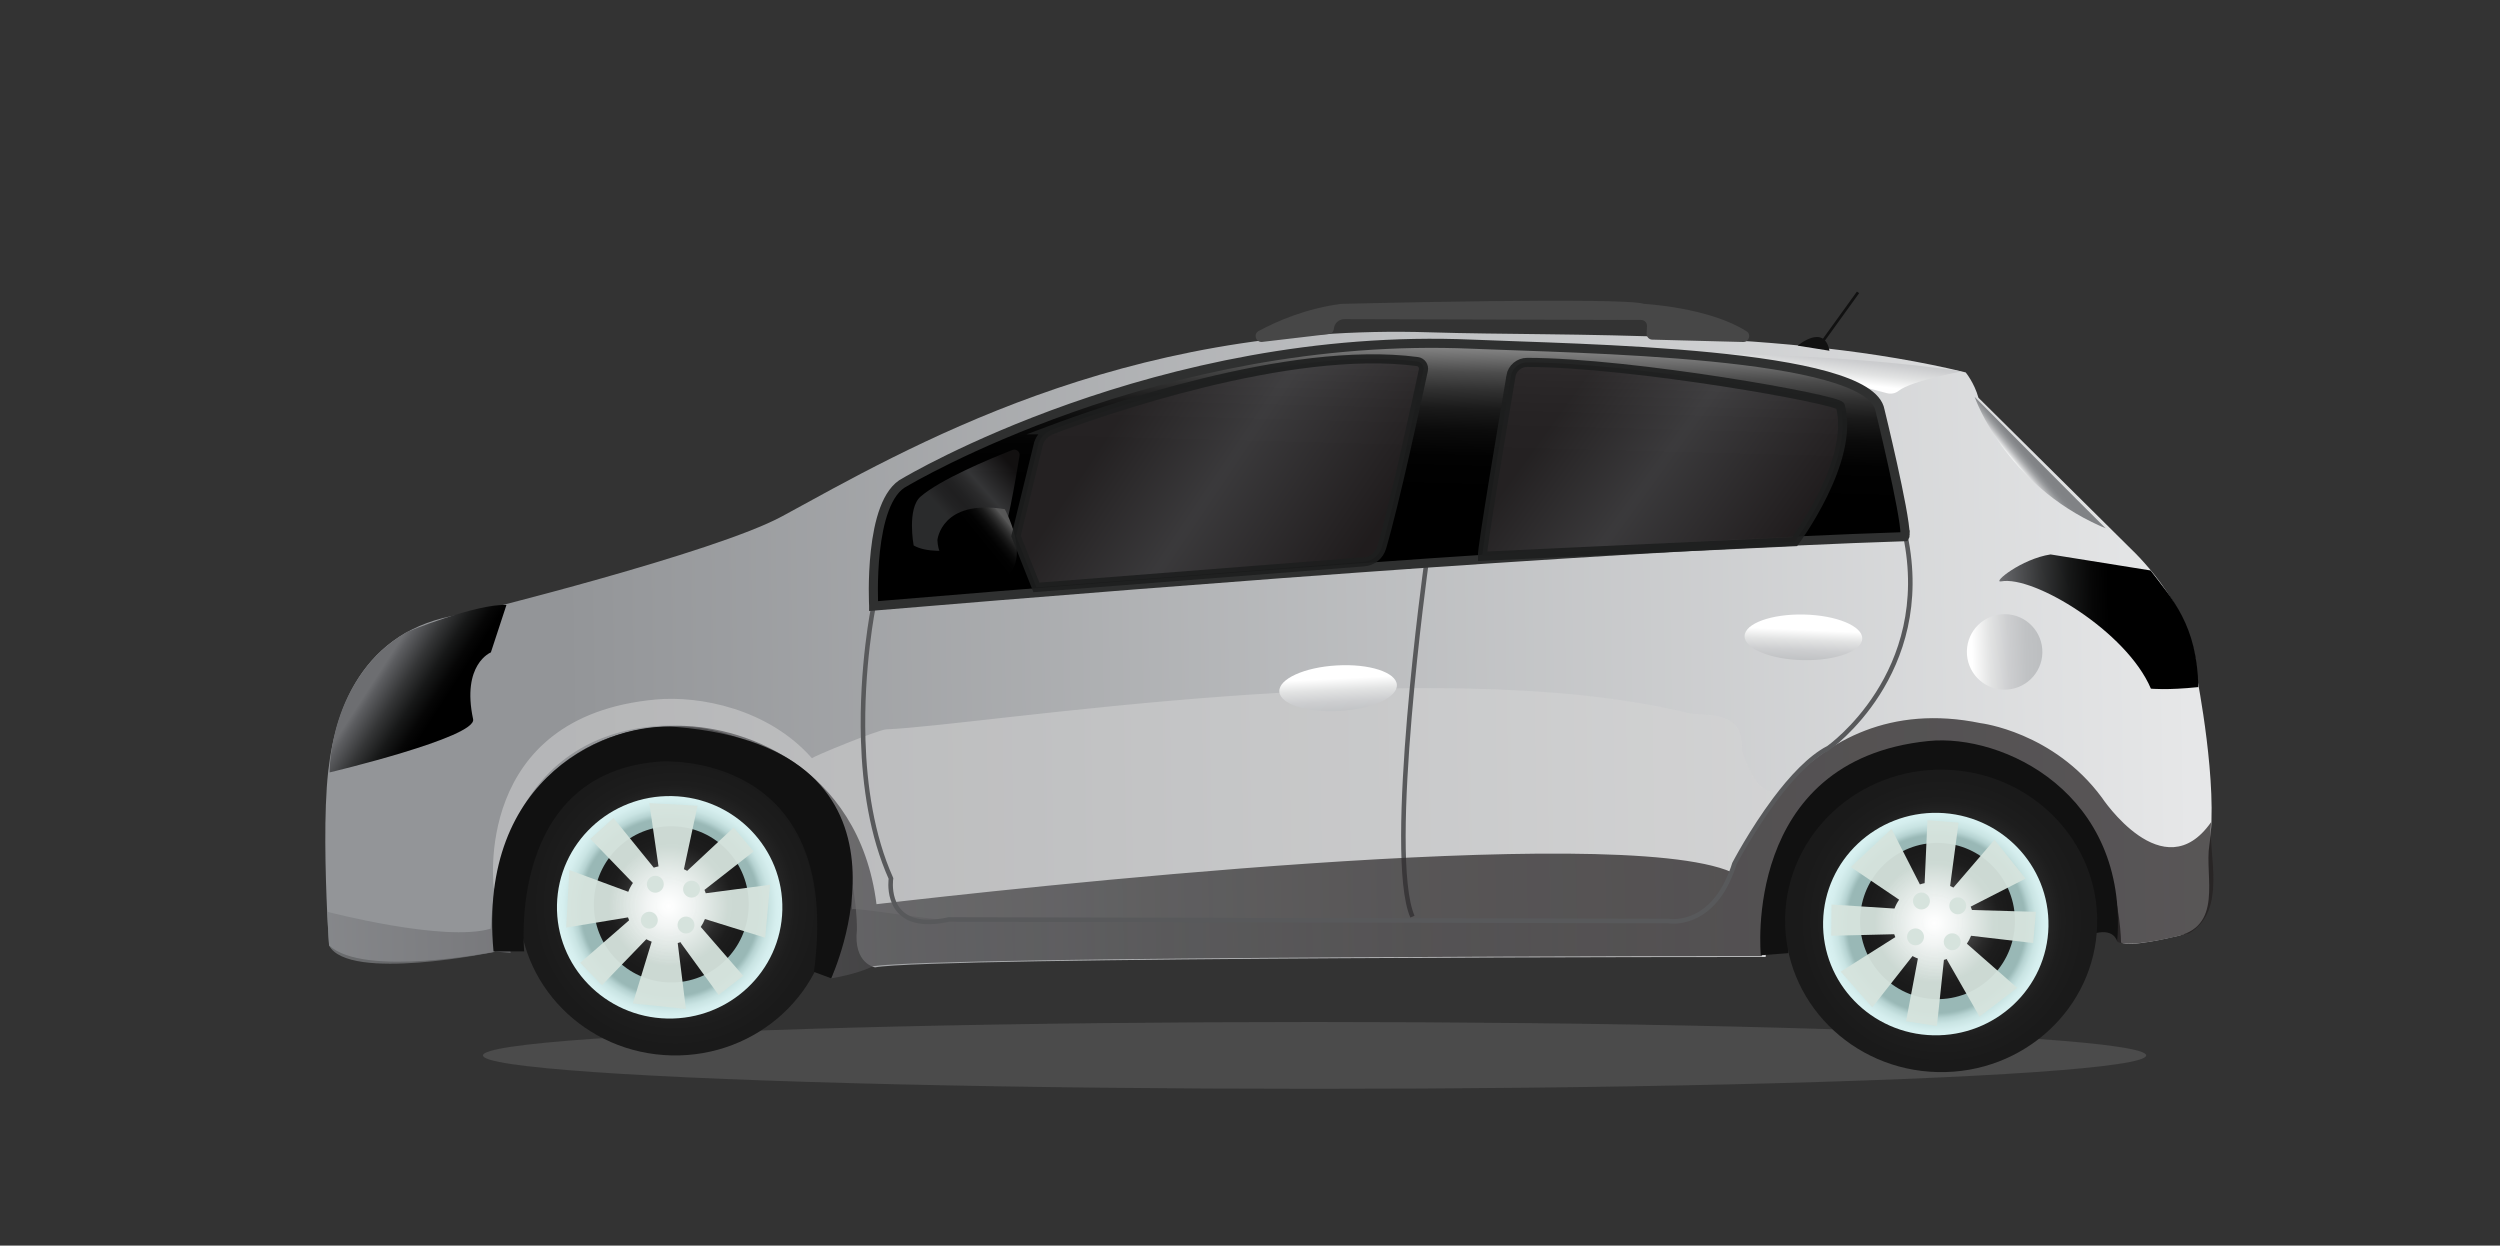 <svg viewBox="0 0 274.56 136.8" xmlns="http://www.w3.org/2000/svg" xmlns:xlink="http://www.w3.org/1999/xlink" id="Layer_1" overflow="hidden"><rect x="0" y="0" width="274.56" height="136.8" fill="#333333" stroke="none"/><defs><linearGradient x1="37.24" y1="63.75" x2="244.74" y2="65.25" gradientUnits="userSpaceOnUse" id="linear-gradient" gradientTransform="matrix(1 -0.024 0.024 1 -3.75 10.24)"><stop offset="0.13" stop-color="#939598"/><stop offset="0.99" stop-color="#E6E7E8"/></linearGradient><linearGradient x1="200.4" y1="63.47" x2="200.09" y2="68.1" gradientUnits="userSpaceOnUse" id="linear-gradient-2" gradientTransform="matrix(1 -0.024 0.024 1 -3.75 10.24)"><stop offset="0.06" stop-color="#FFFFFF"/><stop offset="0.3" stop-color="#E2E3E3"/><stop offset="0.54" stop-color="#CDCED0"/><stop offset="0.78" stop-color="#C0C2C4"/><stop offset="1" stop-color="#BCBEC0"/></linearGradient><linearGradient x1="218.23" y1="66.69" x2="226.53" y2="66.69" xlink:href="#linear-gradient-2" id="linear-gradient-3"></linearGradient><linearGradient x1="221.99" y1="63.65" x2="243.56" y2="63.65" gradientUnits="userSpaceOnUse" id="linear-gradient-4" gradientTransform="matrix(1 -0.024 0.024 1 -3.75 10.24)"><stop offset="0" stop-color="#6D6E71"/><stop offset="0.05" stop-color="#5C5D60"/><stop offset="0.21" stop-color="#343536"/><stop offset="0.35" stop-color="#171818"/><stop offset="0.47" stop-color="#060606"/><stop offset="0.55"/></linearGradient><linearGradient x1="224.84" y1="47.53" x2="226.51" y2="46.22" gradientUnits="userSpaceOnUse" id="linear-gradient-5" gradientTransform="matrix(1 -0.024 0.024 1 -3.75 10.24)"><stop offset="0.14" stop-color="#F1F2F2"/><stop offset="0.23" stop-color="#D7D8D9"/><stop offset="0.37" stop-color="#B8B9BB"/><stop offset="0.51" stop-color="#9FA1A3"/><stop offset="0.66" stop-color="#8D8F92"/><stop offset="0.81" stop-color="#838588"/><stop offset="1" stop-color="#808285"/></linearGradient><linearGradient x1="71.43" y1="2.14" x2="80.92" y2="12.45" xlink:href="#linear-gradient-4" id="linear-gradient-6" gradientTransform="matrix(0.968 -0.25 0.25 0.968 -27.6 88.94)"></linearGradient><linearGradient x1="202.23" y1="36.58" x2="202.91" y2="31.65" xlink:href="#linear-gradient-2" id="linear-gradient-7"></linearGradient><linearGradient x1="37.52" y1="85.37" x2="244.71" y2="85.37" gradientUnits="userSpaceOnUse" id="linear-gradient-8" gradientTransform="matrix(1 -0.024 0.024 1 -3.75 10.24)"><stop offset="0" stop-color="#808285"/><stop offset="0.16" stop-color="#5F5F62"/><stop offset="0.3" stop-color="#49484A"/><stop offset="0.39" stop-color="#414042"/><stop offset="0.44" stop-color="#3A393A"/><stop offset="0.58" stop-color="#2D2A2B"/><stop offset="0.75" stop-color="#252122"/><stop offset="1" stop-color="#231F20"/></linearGradient><linearGradient x1="149.07" y1="67.54" x2="149.2" y2="72.79" xlink:href="#linear-gradient-2" id="linear-gradient-9"></linearGradient><linearGradient x1="156.49" y1="26.57" x2="154.47" y2="66.61" gradientUnits="userSpaceOnUse" id="linear-gradient-10" gradientTransform="matrix(1 -0.024 0.024 1 -3.75 10.24)"><stop offset="0.03" stop-color="#F0F0F0"/><stop offset="0.06" stop-color="#C5C5C5"/><stop offset="0.1" stop-color="#979797"/><stop offset="0.15" stop-color="#6E6E6E"/><stop offset="0.19" stop-color="#4C4C4C"/><stop offset="0.24" stop-color="#303030"/><stop offset="0.29" stop-color="#1A1A1A"/><stop offset="0.35" stop-color="#0B0B0B"/><stop offset="0.42" stop-color="#020202"/><stop offset="0.52"/></linearGradient><linearGradient x1="171.86" y1="36.94" x2="197.54" y2="56.46" gradientUnits="userSpaceOnUse" id="linear-gradient-11" gradientTransform="matrix(1 -0.024 0.024 1 -3.75 10.24)"><stop offset="0.1" stop-color="#282526"/><stop offset="0.48" stop-color="#414042"/><stop offset="1" stop-color="#231F20"/></linearGradient><linearGradient x1="105.05" y1="51.92" x2="114.21" y2="44.16" gradientUnits="userSpaceOnUse" id="linear-gradient-12" gradientTransform="matrix(1 -0.024 0.024 1 -3.75 10.24)"><stop offset="0.26" stop-color="#58595B"/><stop offset="0.36" stop-color="#474749"/><stop offset="0.44" stop-color="#414042"/><stop offset="0.5" stop-color="#464648"/><stop offset="0.59" stop-color="#575759"/><stop offset="0.67" stop-color="#6D6E71"/><stop offset="1" stop-color="#231F20"/></linearGradient><linearGradient x1="113.46" y1="49.81" x2="107.59" y2="54.36" gradientUnits="userSpaceOnUse" id="linear-gradient-13" gradientTransform="matrix(1 -0.024 0.024 1 -3.75 10.24)"><stop offset="0.03" stop-color="#575757"/><stop offset="0.05" stop-color="#4B4B4B"/><stop offset="0.12" stop-color="#303030"/><stop offset="0.2" stop-color="#1A1A1A"/><stop offset="0.28" stop-color="#0B0B0B"/><stop offset="0.38" stop-color="#020202"/><stop offset="0.52"/></linearGradient><linearGradient x1="123.95" y1="35.54" x2="151.34" y2="54.97" xlink:href="#linear-gradient-11" id="linear-gradient-14"></linearGradient><radialGradient cx="214.7" cy="96.05" r="16.88" fx="214.7" fy="96.05" gradientUnits="userSpaceOnUse" id="radial-gradient" gradientTransform="matrix(1 -0.024 0.024 1 -3.75 10.24)"><stop offset="0" stop-color="#BFBFBF"/><stop offset="0.08" stop-color="#A2A2A2"/><stop offset="0.21" stop-color="#797979"/><stop offset="0.35" stop-color="#565656"/><stop offset="0.49" stop-color="#3C3C3C"/><stop offset="0.63" stop-color="#292929"/><stop offset="0.78" stop-color="#1D1D1D"/><stop offset="0.93" stop-color="#1A1A1A"/></radialGradient><radialGradient cx="214.11" cy="96.38" r="12.3" fx="214.11" fy="96.38" gradientUnits="userSpaceOnUse" id="radial-gradient-2" gradientTransform="matrix(1 -0.024 0.024 1 -3.75 10.24)"><stop offset="0.79" stop-color="#99B8B6"/><stop offset="0.8" stop-color="#9CBBB9"/><stop offset="0.84" stop-color="#B6D3D2"/><stop offset="0.89" stop-color="#C9E4E3"/><stop offset="0.95" stop-color="#D5EEEE"/><stop offset="1" stop-color="#D9F2F2"/></radialGradient><radialGradient cx="214.3" cy="96.06" r="8.55" fx="214.3" fy="96.06" xlink:href="#radial-gradient" id="radial-gradient-3"></radialGradient><radialGradient cx="213.86" cy="96.27" r="11.28" fx="213.86" fy="96.27" gradientUnits="userSpaceOnUse" id="radial-gradient-4" gradientTransform="matrix(1 -0.024 0.024 1 -3.75 10.24)"><stop offset="0" stop-color="#FFFFFF"/><stop offset="0.21" stop-color="#F3F6F5" stop-opacity="0.99"/><stop offset="0.58" stop-color="#D6E3DD" stop-opacity="0.95"/></radialGradient><radialGradient cx="75.73" cy="90.9" r="16.88" fx="75.73" fy="90.9" xlink:href="#radial-gradient" id="radial-gradient-5"></radialGradient><radialGradient cx="75.14" cy="91.22" r="12.3" fx="75.14" fy="91.22" xlink:href="#radial-gradient-2" id="radial-gradient-6"></radialGradient><radialGradient cx="75.33" cy="90.9" r="8.55" fx="75.33" fy="90.9" xlink:href="#radial-gradient" id="radial-gradient-7"></radialGradient><radialGradient cx="74.98" cy="91.08" r="11.3" fx="74.98" fy="91.08" xlink:href="#radial-gradient-4" id="radial-gradient-8"></radialGradient></defs><ellipse cx="144.37" cy="115.91" rx="91.33" ry="3.67" fill="#666666" opacity="0.46"/><g><path d="M242.64 92.81C242.09 96.27 244.27 101.89 238.78 102.88 238.78 102.88 233.91 104.07 232.94 103.51 232.94 103.51 232.94 86.98 219.3 83.05 211.21 80.73 195.63 81.01 193.91 105.1 193.91 105.1 102.28 105.08 96.11 106.24 96.11 106.24 93.7 105.86 94.11 102.1 94.11 102.1 94.13 101.3 94.01 99.99 93.58 94.98 91.13 82.59 77.69 80.07 77.69 80.07 58.4 76.12 54.85 97.77 54.68 98.78 54.56 99.86 54.47 100.99 54.45 101.27 54.42 101.55 54.4 101.84 54.34 102.7 54.31 103.6 54.3 104.53 54.3 104.53 39.93 107.4 36.14 103.82 36.14 103.82 36.04 102.37 35.93 100.19L35.93 100.19C35.74 95.99 35.54 89.13 36.05 84.68 36.89 77.33 40.25 68.54 51.64 67.35 51.64 67.35 78.45 60.74 85.9 56.7 99.42 49.35 123.09 35.4 157.16 36.5 171.88 36.97 196.11 36.08 215.88 40.9 215.88 40.9 216.83 42.05 217.28 43.68 217.28 43.68 233.35 59.62 233.96 60.21 234.92 61.13 241.19 67.22 241.28 74.38 241.28 74.38 243.65 86.33 242.64 92.81Z" fill="url(#linear-gradient)"/><g><path d="M138.22 36.36C140.27 35.25 143.47 33.87 147.32 33.37 147.35 33.37 147.37 33.37 147.4 33.37 148.59 33.34 178.32 32.61 180.54 33.37 180.54 33.37 187.7 33.75 191.82 36.39 192.36 36.73 192.08 37.58 191.44 37.56L181.46 37.3C181.1 37.3 180.82 36.99 180.84 36.62L180.88 35.82C180.9 35.45 180.61 35.15 180.24 35.14L147.64 35.05C147.04 35.05 146.54 35.51 146.49 36.11L146.49 36.11C146.47 36.41 146.23 36.66 145.93 36.69L138.62 37.55C137.92 37.63 137.61 36.69 138.23 36.35Z" fill="#474747"/><path d="M204.52 70.14C204.49 71.52 201.57 72.58 198 72.5 194.43 72.42 191.56 71.23 191.6 69.85 191.63 68.47 194.55 67.41 198.12 67.49 201.69 67.57 204.56 68.76 204.52 70.14Z" fill="url(#linear-gradient-2)"/><path d="M224.3 71.69C224.25 73.98 222.35 75.79 220.06 75.74 217.77 75.69 215.96 73.79 216.01 71.5 216.06 69.21 217.96 67.4 220.25 67.45 222.54 67.5 224.35 69.4 224.3 71.69Z" fill="url(#linear-gradient-3)"/><path d="M241.43 75.46C237.98 75.82 236.22 75.63 236.22 75.63 233.57 69.36 223.34 63.18 219.77 63.85 218.74 64.04 221.99 61.38 225.2 60.89L236.18 62.65C238.53 65.74 241.32 68.65 241.43 75.47Z" fill="url(#linear-gradient-4)"/><path d="M194.65 86.91C192.49 86.86 191.3 82.31 191.3 82.31 191.62 77.79 187.1 78.72 185.36 78.3 157.29 71.42 107.84 79.68 97.34 80.1 96.48 80.13 89.17 83.12 89.18 83.28 84.36 77.8 76.78 76.39 72.05 76.82 51.8 78.65 54.23 97.54 54.23 97.54 54.23 97.54 54.29 97.58 54.41 97.66 57.96 76.01 77.25 79.96 77.25 79.96 88.3 82.04 93.75 91.29 93.57 99.88 93.6 99.55 103.17 101.22 104.19 100.99L155.24 101.1 183.21 101.16C183.21 101.16 187.76 102 190.14 95.78 190.26 95.49 190.36 95.18 190.46 94.86 190.46 94.86 192.34 91.25 194.93 87.79 194.93 87.23 194.83 86.93 194.63 86.92Z" fill="#D3D3D3" opacity="0.53"/><path d="M231.29 58.03C231.1 57.96 230.89 57.87 230.68 57.78 220.2 53.09 216.96 43.86 216.86 43.58 217.21 43.93 229.08 55.9 231.28 58.04Z" fill="url(#linear-gradient-5)"/><path d="M197.43 37.96C197.43 37.96 200.34 35.49 200.92 38.52L197.43 37.96Z" fill="#111111"/><rect x="201.97" y="31.44" width="0.3" height="6.73" fill="#111111" transform="matrix(0.811 0.585 -0.585 0.811 58.53 -111.63)"/><path d="M51.96 78.99C52.38 80.98 36.2 84.83 36.2 84.83 36.2 84.83 36.04 74.49 44.67 69.41 44.67 69.41 52.29 66.29 55.62 66.44L53.91 71.65C53.91 71.65 50.67 72.94 51.96 78.99Z" fill="url(#linear-gradient-6)"/><path d="M215.46 40.79C215.46 40.79 209.91 41.81 208.52 42.92 208.16 43.21 207.68 43.3 207.23 43.18 204.12 42.33 194.06 39.74 183.62 38.83 183.62 38.83 201.08 38.63 215.47 40.79Z" fill="url(#linear-gradient-7)"/><path d="M156.64 61.92C156.64 61.92 152.2 93.98 155.12 100.67" stroke="#58595B" stroke-width="0.5" stroke-miterlimit="10" fill="none"/><path d="M242.82 90.31C237.58 97.77 230.84 87.6 230.84 87.6 225.51 80.37 217.52 79.42 217.52 79.42 197.57 75.3 190.17 95.78 190.17 95.78 177.43 90.22 110.5 97.64 96.26 99.3 94.33 83.93 81.14 79.42 73.87 79.73 56.57 80.46 54.17 95.91 53.89 101.99 48.84 103.51 35.97 100.14 35.97 100.14L35.93 100.2 35.93 100.2C36.03 102.39 36.14 103.84 36.14 103.84 38.28 107.88 54.3 104.55 54.3 104.55 54.3 104.53 54.3 104.5 54.3 104.48L56.08 104.67C53.79 86.73 70.89 81.43 78.21 83.76 98.96 90.37 91.28 107.45 91.28 107.45 93.78 107.02 95.22 106.44 95.9 106.11 103.53 104.99 193.49 105.01 193.49 105.01 195.22 80.92 210.8 80.64 218.88 82.96 232.52 86.88 232.53 103.42 232.53 103.42 233.95 104.26 240.45 102.48 240.45 102.48 244.64 99.96 242.49 93.83 242.83 90.34Z" fill="url(#linear-gradient-8)" opacity="0.73"/><path d="M153.41 75.21C153.49 76.59 150.67 77.88 147.1 78.08 143.54 78.29 140.58 77.33 140.5 75.95 140.42 74.57 143.24 73.28 146.81 73.08 150.37 72.87 153.33 73.83 153.41 75.21Z" fill="url(#linear-gradient-9)"/><path d="M200.79 82.15C198.76 83.21 196.69 85.46 194.95 87.78 192.36 91.24 190.48 94.85 190.48 94.85 190.38 95.18 190.27 95.49 190.16 95.77 187.78 101.99 183.23 101.15 183.23 101.15L155.26 101.09 104.21 100.98C103.18 101.21 102.32 101.28 101.59 101.24 97.15 100.99 97.85 96.48 97.85 96.48 95.73 91.74 94.95 86.25 94.8 81.28 94.56 73.23 95.94 66.54 95.94 66.54 102.23 65.24 130.22 63.31 156.8 61.7 183.74 60.07 209.24 58.76 209.24 58.76 212.45 74.02 200.79 82.16 200.79 82.16Z" stroke="#58595B" stroke-width="0.5" stroke-miterlimit="10" fill="none"/></g><g><path d="M209.24 58.75C209.24 58.81 209.22 58.87 209.18 58.94 194.62 59.41 176.02 60.51 157.03 61.82 135.34 63.33 113.16 65.12 95.95 66.56L95.95 66.53C95.95 66.53 95.31 54.96 99.39 52.95 99.39 52.95 127.21 36.29 161.71 37.8 173.04 38.3 205.33 38.62 206.47 45.06 206.47 45.06 209.23 56.32 209.23 58.75Z" stroke="#2F3030" stroke-miterlimit="10" fill="url(#linear-gradient-10)"/><path d="M165.94 41.31C165.15 45.97 162.76 60.15 162.8 61.09L197.1 59.49C197.1 59.49 203.72 50.62 202.12 44.6 201.92 43.86 179.32 39.82 167.72 39.8 166.84 39.8 166.08 40.43 165.93 41.3Z" stroke="#1D1E1E" stroke-miterlimit="10" fill="url(#linear-gradient-11)" opacity="0.9"/><path d="M101.11 54.53C103.25 52.69 108.48 50.47 111.19 49.42 111.61 49.26 112.05 49.61 111.97 50.05 111.58 52.46 110.46 59.04 109.83 59.47 109.83 59.47 103 61.47 100.34 59.9 100.34 59.9 99.59 55.84 101.11 54.53Z" fill="url(#linear-gradient-12)" opacity="0.48"/><path d="M110.35 55.92C110.35 55.92 113.14 61.05 110.62 63.25 110.62 63.25 103.16 64.37 102.95 59.31 102.95 59.31 103.38 54.79 110.35 55.92Z" fill="url(#linear-gradient-13)"/><path d="M115.49 47.2C120.47 45.33 141.58 37.83 155.66 39.71 156.12 39.77 156.42 40.21 156.32 40.66 155.64 43.83 153.18 55.26 151.74 60.13 151.48 61.01 150.71 61.63 149.8 61.7L113.82 64.51 111.58 58.86 114.06 48.7C114.29 48.01 114.82 47.46 115.5 47.2Z" stroke="#1D1E1E" stroke-miterlimit="10" fill="url(#linear-gradient-14)" opacity="0.9"/></g><g><g><path d="M196.4 104.68 193.38 104.91C193.38 104.91 191.23 83.46 211.8 81.38 219.97 80.56 233.78 87.1 232.52 103.4 232.52 103.4 232.18 101.78 229.74 102.61 229.74 102.61 229.59 91.21 217.28 86.57 210.09 83.86 196.29 86.96 196.4 104.68Z" fill="#111111"/><g><path d="M230.32 101.52C230.11 110.69 222.27 117.95 212.81 117.74 203.34 117.53 195.84 109.92 196.05 100.75 196.26 91.58 204.1 84.32 213.56 84.53 223.03 84.74 230.53 92.35 230.32 101.52Z" fill="url(#radial-gradient)"/><path d="M224.97 101.76C224.82 108.51 219.15 113.85 212.32 113.7 205.49 113.55 200.07 107.95 200.22 101.21 200.37 94.46 206.04 89.12 212.87 89.27 219.7 89.42 225.12 95.02 224.97 101.76Z" fill="url(#radial-gradient-2)"/><path d="M221.29 101.34C221.18 106.08 217.29 109.84 212.59 109.73 207.89 109.62 204.17 105.7 204.28 100.96 204.39 96.22 208.28 92.46 212.98 92.57 217.68 92.68 221.4 96.6 221.29 101.34Z" fill="url(#radial-gradient-3)"/><path d="M223.3 103.55 223.59 100.14 216.57 99.94C216.53 99.81 216.48 99.69 216.43 99.57L222.46 96.49 219.04 92.23 214.53 97.48C214.41 97.41 214.29 97.36 214.17 97.3L215.1 90.35 211.68 90.08 211.37 96.99C211.19 97.03 211.02 97.07 210.85 97.13L207.74 91.03 203.26 95.22 208.57 98.81C208.36 99.11 208.19 99.43 208.06 99.78L201.14 99.34 201.11 102.77 208.03 102.6C208.07 102.71 208.11 102.81 208.15 102.92L202.15 106.71 205.62 110.63 210.04 105C210.23 105.11 210.43 105.19 210.63 105.27L209.33 112.16 212.72 112.68 213.49 105.42C213.62 105.38 213.75 105.34 213.88 105.3L213.8 105.36 217.4 111.65 221.54 108.49 216.01 103.64C216.19 103.37 216.35 103.08 216.47 102.77L223.29 103.57Z" fill="url(#radial-gradient-4)"/><g><path d="M211.95 98.97C211.94 99.48 211.51 99.89 211 99.88 210.49 99.87 210.08 99.44 210.09 98.93 210.1 98.42 210.53 98.01 211.04 98.02 211.55 98.03 211.96 98.46 211.95 98.97Z" fill="#D6E3DD"/><path d="M215.94 99.5C215.93 100.01 215.5 100.42 214.99 100.41 214.48 100.4 214.07 99.97 214.08 99.46 214.09 98.95 214.52 98.54 215.03 98.55 215.54 98.56 215.95 98.99 215.94 99.5Z" fill="#D6E3DD"/><path d="M215.33 103.45C215.32 103.96 214.89 104.37 214.38 104.36 213.87 104.35 213.46 103.92 213.47 103.41 213.48 102.9 213.91 102.49 214.42 102.5 214.93 102.51 215.34 102.94 215.33 103.45Z" fill="#D6E3DD"/><path d="M211.3 102.91C211.29 103.42 210.86 103.83 210.35 103.82 209.84 103.81 209.43 103.38 209.44 102.87 209.45 102.36 209.88 101.95 210.39 101.96 210.9 101.97 211.31 102.4 211.3 102.91Z" fill="#D6E3DD"/></g></g></g><g><g><path d="M91.27 99.69C91.06 108.86 83.22 116.12 73.76 115.91 64.29 115.7 56.79 108.09 57 98.92 57.21 89.75 65.05 82.49 74.51 82.7 83.98 82.91 91.48 90.52 91.27 99.69Z" fill="url(#radial-gradient-5)"/><path d="M85.92 99.92C85.77 106.67 80.1 112.01 73.27 111.86 66.44 111.71 61.02 106.11 61.17 99.37 61.32 92.62 66.99 87.28 73.82 87.43 80.65 87.58 86.07 93.18 85.92 99.92Z" fill="url(#radial-gradient-6)"/><path d="M82.23 99.51C82.12 104.25 78.23 108.01 73.53 107.9 68.83 107.79 65.11 103.87 65.22 99.13 65.33 94.39 69.22 90.63 73.92 90.74 78.62 90.85 82.34 94.77 82.23 99.51Z" fill="url(#radial-gradient-7)"/><path d="M84.04 102.98 84.57 97.17 77.51 98.1C77.47 97.97 77.42 97.85 77.37 97.73L82.77 93.51 80.57 90.88 75.47 95.64C75.35 95.57 75.23 95.52 75.11 95.46L76.61 88.49 71.31 88.2 72.32 95.15C72.14 95.19 71.97 95.23 71.8 95.29L67.37 89.83 64.83 92.13 69.51 96.97C69.3 97.27 69.13 97.59 69 97.94L62.53 95.55 62.18 101.87 68.97 100.75C69.01 100.86 69.05 100.96 69.09 101.07L63.72 105.74 66.11 108.2 70.98 103.15C71.17 103.26 71.37 103.34 71.57 103.42L69.5 110.2 75.33 110.81 74.43 103.57C74.56 103.53 74.69 103.49 74.82 103.45L74.74 103.51 78.92 109.27 81.63 107.17 76.96 101.8C77.14 101.53 77.3 101.24 77.42 100.93L84.04 102.99Z" fill="url(#radial-gradient-8)"/><g><path d="M72.9 97.13C72.89 97.64 72.46 98.05 71.95 98.04 71.44 98.03 71.03 97.6 71.04 97.09 71.05 96.58 71.48 96.17 71.99 96.18 72.5 96.19 72.91 96.62 72.9 97.13Z" fill="#D6E3DD"/><path d="M76.88 97.67C76.87 98.18 76.44 98.59 75.93 98.58 75.42 98.57 75.01 98.14 75.02 97.63 75.03 97.12 75.46 96.71 75.97 96.72 76.48 96.73 76.89 97.16 76.88 97.67Z" fill="#D6E3DD"/><path d="M76.27 101.61C76.26 102.12 75.83 102.53 75.32 102.52 74.81 102.51 74.4 102.08 74.41 101.57 74.42 101.06 74.85 100.65 75.36 100.66 75.87 100.67 76.28 101.1 76.27 101.61Z" fill="#D6E3DD"/><path d="M72.24 101.08C72.23 101.59 71.8 102 71.29 101.99 70.78 101.98 70.37 101.55 70.38 101.04 70.39 100.53 70.82 100.12 71.33 100.13 71.84 100.14 72.25 100.57 72.24 101.08Z" fill="#D6E3DD"/></g></g><path d="M54.19 104.49 57.57 104.49C57.57 104.49 55.6 84.78 72.58 83.63 72.58 83.63 92.68 82.27 89.39 106.74L91.28 107.44C91.28 107.44 103.01 82.24 74.28 79.84 67.06 79.24 52.4 85.03 54.2 104.49Z" fill="#111111"/></g></g></g></svg>